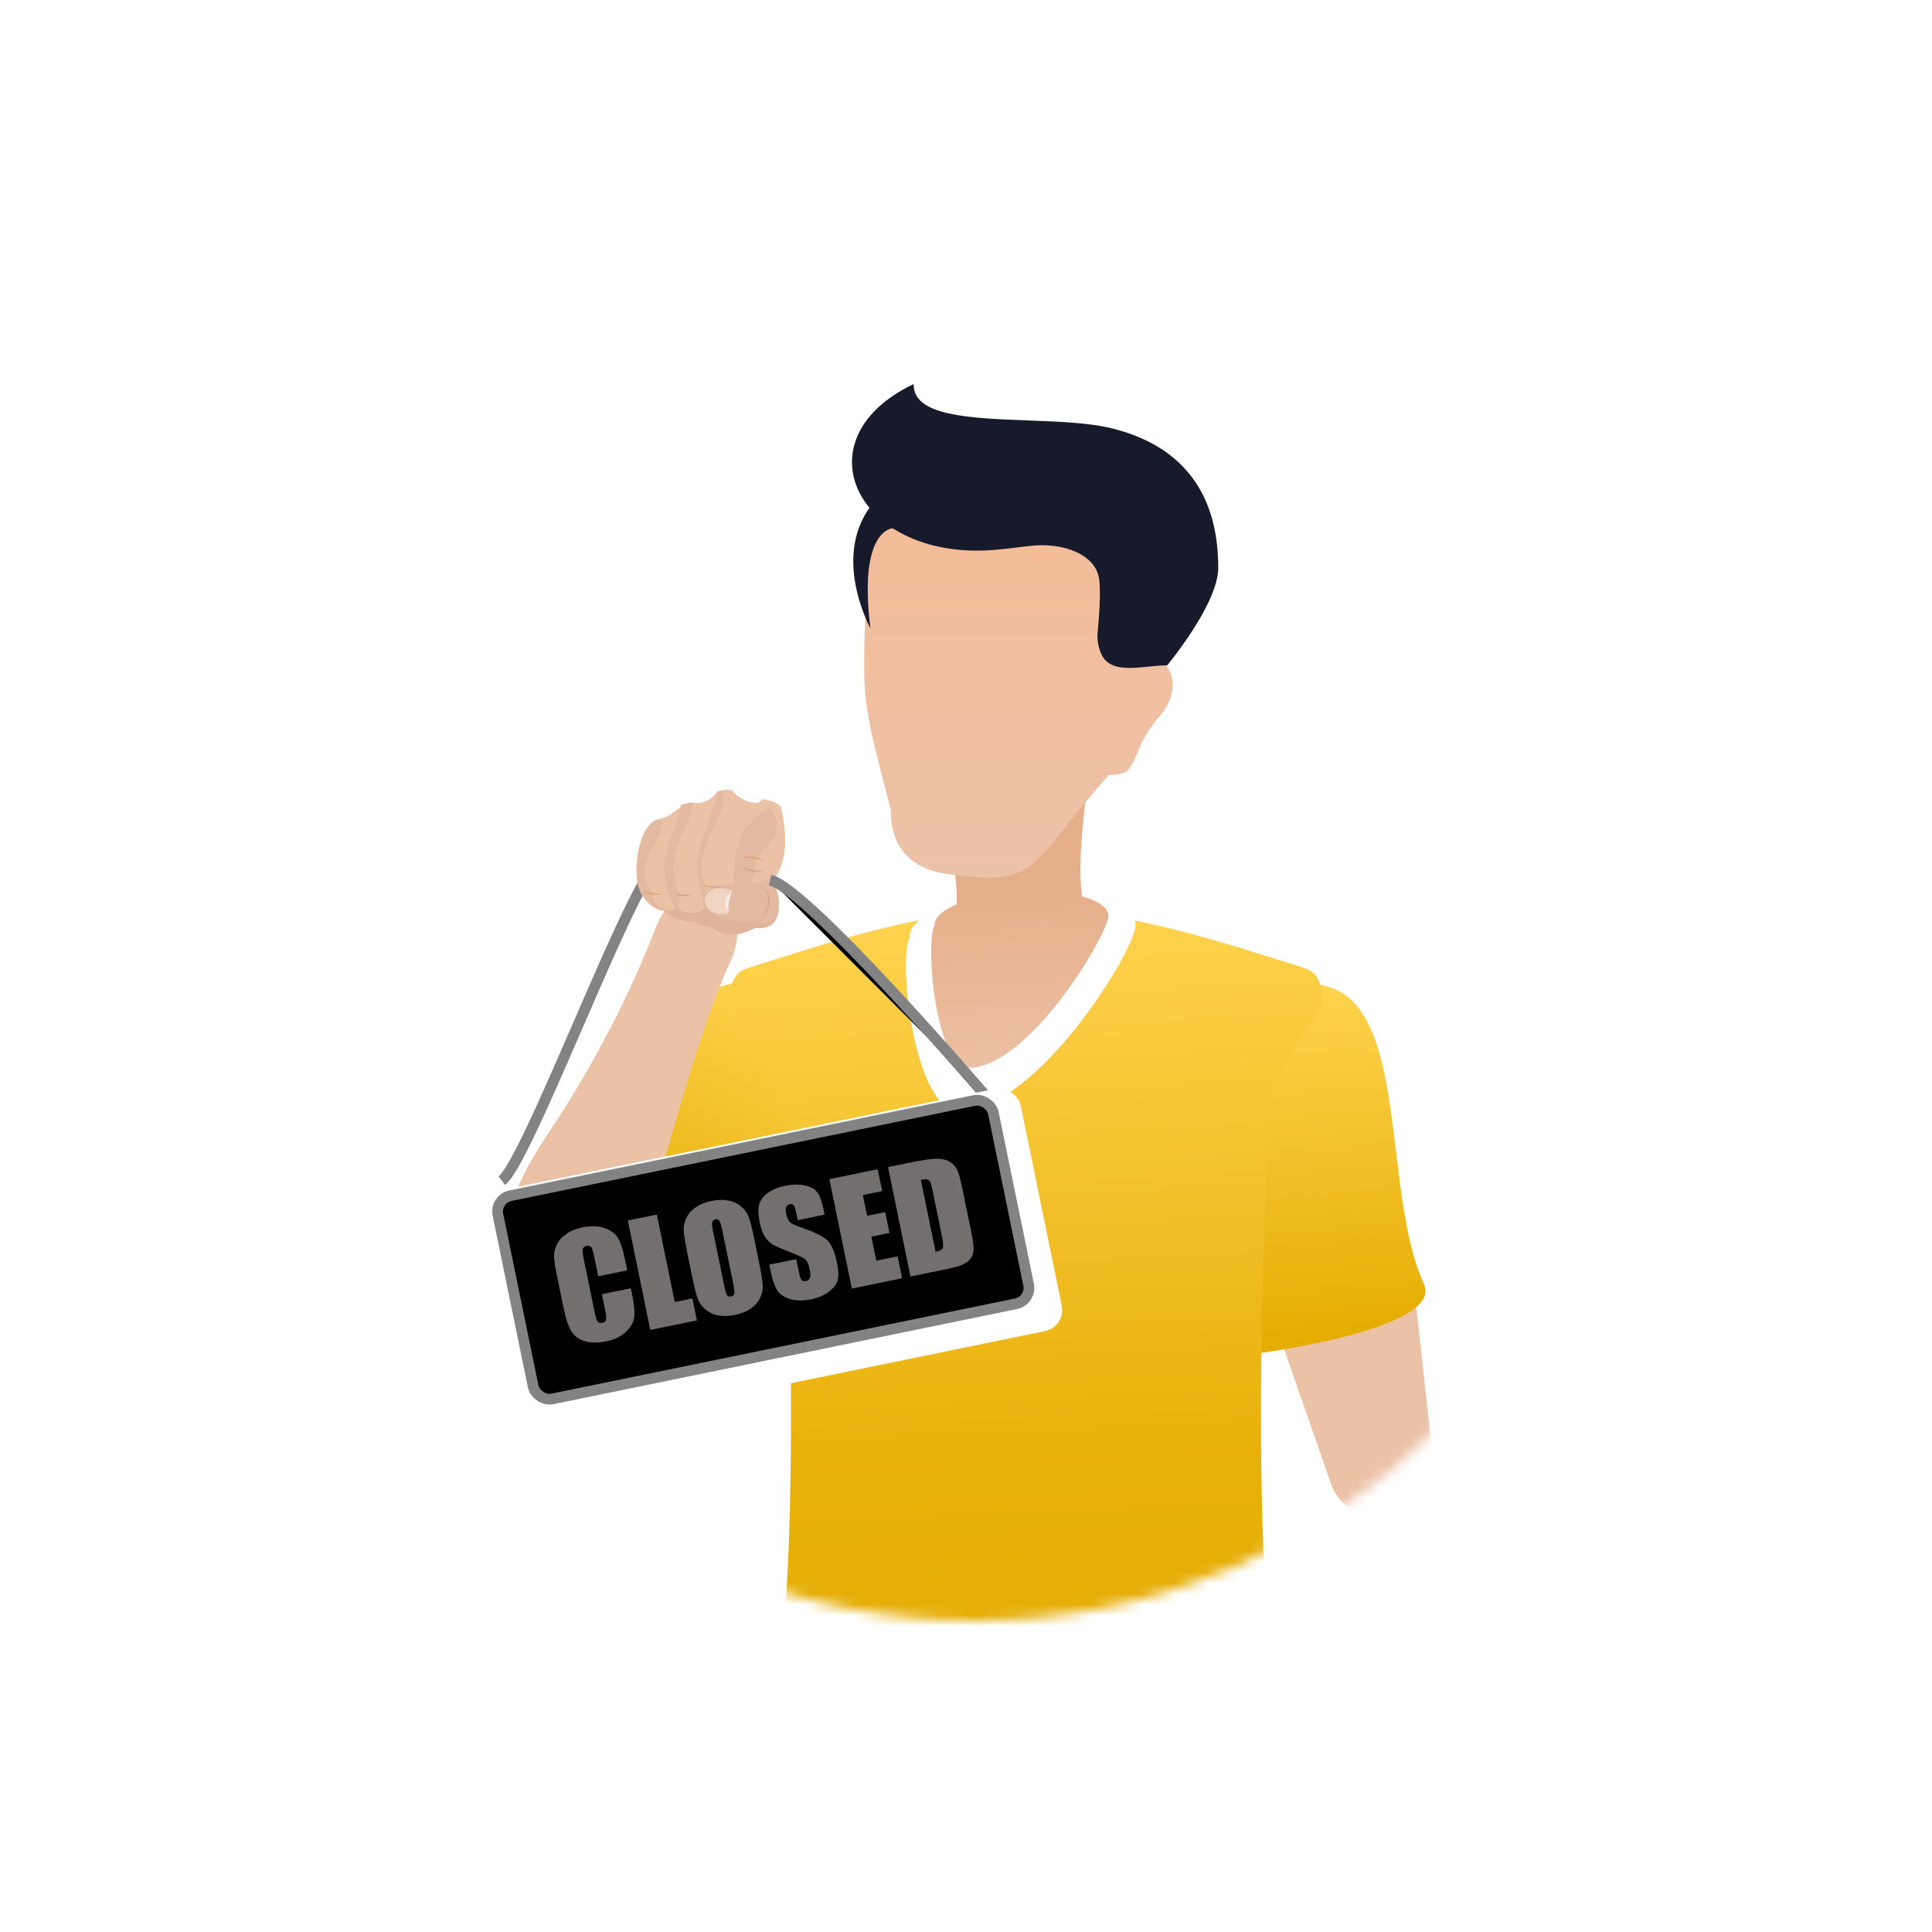 <svg viewBox="0 0 180 180" xmlns="http://www.w3.org/2000/svg">
<path d="M52.483 111.565C49.252 118.263 57.364 120.036 64.287 118.466L65.751 112.088C62.675 109.123 55.714 104.867 52.483 111.565Z" fill="#C2950E"/>
<mask id="mask0_5582_28579" style="mask-type:alpha" maskUnits="userSpaceOnUse" x="29" y="29" width="123" height="122">
<circle cx="90.751" cy="90" r="61" fill="#D9D9D9"/>
</mask>
<g mask="url(#mask0_5582_28579)">
<path d="M129.589 141.384C132.09 140.886 133.797 138.56 133.522 136.024L131.614 118.697C131.124 114.187 127.732 111.032 123.282 111.919C118.8 112.813 116.69 116.666 118.025 121.038L123.917 137.994C124.656 140.413 127.108 141.879 129.589 141.384Z" fill="#ECC2A7"/>
</g>
<path d="M53.611 117.127C51.719 115.416 51.448 112.543 52.985 110.508L63.513 96.615C66.247 92.994 70.777 92.027 74.142 95.071C77.531 98.138 77.364 102.528 73.975 105.596L60.219 117.127C58.343 118.824 55.486 118.824 53.611 117.127Z" fill="#ECC2A7"/>
<path d="M123.568 91.887C131.306 93.835 128.751 111.124 132.661 119.629C134.576 123.793 117.397 126.062 117.397 126.062C117.397 126.062 115.761 114.47 110.83 105.809C105.555 96.544 115.276 89.77 123.568 91.887Z" fill="url(#paint0_linear_5582_28579)"/>
<path d="M70.459 91.56C62.779 90.243 48.215 107.307 55.513 108.441C65.238 109.953 61.247 119.075 61.247 119.075C61.247 119.075 64.668 123.065 79.117 106.131C84.688 99.602 78.696 92.951 70.459 91.56Z" fill="url(#paint1_linear_5582_28579)"/>
<path d="M55.7 117.984C54.68 118.139 53.555 118.009 52.471 117.545C50.528 116.796 43.352 117.13 50.963 105.768C56.458 97.565 59.575 90.339 60.884 86.954C61.405 85.606 62.025 84.116 63.454 83.902C64.411 83.758 65.62 83.875 66.841 84.358C69.062 85.237 68.828 87.176 68.449 88.537C68.352 88.888 68.218 89.226 68.065 89.558C64.849 96.541 61.967 108.449 61.112 110.608C59.954 113.532 58.8 117.514 55.7 117.984Z" fill="#ECC2A7"/>
<mask id="mask1_5582_28579" style="mask-type:alpha" maskUnits="userSpaceOnUse" x="29" y="29" width="123" height="122">
<path d="M151.751 90C151.751 123.689 124.441 151 90.751 151C57.062 151 29.752 123.689 29.752 90C29.752 56.311 57.062 29 90.751 29C124.441 29 151.751 56.311 151.751 90Z" fill="#D9D9D9"/>
</mask>
<g mask="url(#mask1_5582_28579)">
<path d="M121.667 90.238C113.837 87.767 105.14 84.806 95.59 84.578C86.04 84.806 77.343 87.767 69.514 90.238C67.859 90.775 67.511 93.551 68.672 94.847C70.86 97.292 73.15 101.425 73.15 108.013C74.593 143.015 72.821 155.613 71.918 162.034L71.918 162.035C71.875 162.343 71.833 162.636 71.794 162.918C71.484 165.165 72.784 167.243 74.914 168.024C81.557 170.463 85.655 171.346 95.59 171.333C105.525 171.346 109.624 170.463 116.266 168.024C118.396 167.242 119.697 165.165 119.386 162.918C119.347 162.636 119.306 162.342 119.263 162.034C118.359 155.613 116.587 143.015 118.03 108.013C118.03 101.425 120.321 97.292 122.509 94.847C123.669 93.551 123.321 90.775 121.667 90.238Z" fill="url(#paint2_linear_5582_28579)"/>
</g>
<path d="M84.754 87.353C83.623 89.281 85.178 103.807 89.512 103.557C96.942 103.13 105.924 88.192 105.806 86.14C105.688 84.088 100.879 82.697 95.066 83.031C89.253 83.366 84.636 85.301 84.754 87.353Z" fill="white"/>
<path d="M94.404 69.403C94.319 69.408 94.234 69.414 94.15 69.422C94.066 69.424 93.981 69.427 93.896 69.432C90.113 69.65 86.841 70.577 87.489 74.001C88.792 79.334 89.236 82.367 89.128 84.248C87.814 84.811 87.031 85.51 87.072 86.225C86.197 87.643 87.1 99.677 90.436 99.485C96.153 99.155 103.359 86.797 103.272 85.293C103.229 84.547 102.301 83.923 100.831 83.514C100.519 81.653 100.618 78.597 101.292 73.206C101.543 69.73 98.186 69.185 94.404 69.403Z" fill="url(#paint3_linear_5582_28579)"/>
<path d="M105.27 59.168C105.401 58.3 105.538 57.398 105.685 56.46C107.269 46.41 99.162 38.248 90.027 41.596C86.109 43.045 82.677 44.382 81.289 48.381C80.517 58.556 80.517 58.556 80.517 62.562C80.517 66.567 81.699 70.34 82.992 75.425C82.992 76.868 83.152 80.843 88.593 81.481C94.034 82.118 95.496 82.019 98.953 77.44C100.656 75.184 103.275 72.238 103.275 72.238C103.4 72.228 104.76 72.202 105.105 71.742C106.35 70.082 105.754 69.424 108.17 66.567C109.71 64.747 109.855 61.833 106.965 60.958C106.306 60.786 106.307 60.421 105.649 60.661C106.927 59.098 105.169 59.83 105.27 59.168Z" fill="url(#paint4_linear_5582_28579)"/>
<path d="M102.409 53.977C102.121 51.688 99.101 50.46 95.792 50.88C94.728 51.016 93.552 51.165 92.302 51.26C88.54 51.503 85.416 50.659 83.183 49.221C83.183 49.221 79.941 49.221 81.093 58.556C79.941 56.267 78.213 51.26 81.005 47.313C78.094 43.79 78.866 38.761 85.128 35.778C85.028 38.766 90.371 38.967 95.773 39.171C98.615 39.278 101.472 39.386 103.562 39.9C109.624 41.393 113.502 45.394 113.502 52.904C113.502 56.267 108.747 61.989 108.747 61.989C106.533 61.989 103.548 62.969 102.62 60.959C102.342 60.355 102.195 59.641 102.259 58.968C102.431 57.182 102.558 55.158 102.409 53.977Z" fill="#171A2A"/>
<path d="M46.752 110C49.022 108.314 57.724 85.046 60.752 81" stroke="#838383"/>
<path d="M66.177 86.329C65.276 86.459 64.732 85.83 64.732 85.83C64.732 85.83 62.63 86.166 61.271 84.203C61.007 83.819 60.869 83.272 60.9 82.664C61.034 80.147 64.063 76.542 73.036 78.868C73.163 80.167 71.58 80.678 72.218 82.488C72.532 83.374 72.683 84.417 72.468 85.215C72.247 86.043 71.627 86.606 70.374 86.451C68.077 87.662 66.884 86.89 66.177 86.329Z" fill="#E0B498"/>
<path d="M62.059 84.827C61.788 84.835 61.553 84.818 61.5 84.817C61.356 84.82 59.944 84.181 59.499 82.671C59.054 81.163 59.425 78.824 59.952 77.725C60.483 76.628 60.957 76.394 61.49 76.293C61.511 76.291 61.528 76.286 61.549 76.281C62.072 76.166 62.741 75.768 63.524 75.08C63.524 75.08 64.149 74.886 62.732 77.905C61.319 80.925 62.497 83.299 63.04 84.372C63.114 84.735 62.534 84.816 62.059 84.827Z" fill="#ECC2A7"/>
<path d="M63.572 84.913C63.572 84.91 63.569 84.911 63.569 84.911C63.291 84.829 63.087 84.738 63.044 84.7C62.873 84.545 61.975 83.225 61.873 81.023C61.77 78.82 63.362 76.383 63.43 74.977C63.43 74.977 63.939 74.822 64.529 74.748C64.532 74.748 64.532 74.748 64.535 74.748C64.974 74.973 66.219 74.7 66.834 73.749C66.834 73.749 67.268 74.217 65.888 77.419C64.505 80.618 65.374 81.383 65.694 83.635C65.937 85.328 64.414 85.162 63.572 84.913Z" fill="#ECC2A7"/>
<path d="M66.359 84.338C66.119 84.3 65.948 84.232 65.867 84.175C65.619 84.001 64.945 82.619 64.886 80.692C64.835 79.063 66.519 75.629 66.833 73.749C66.833 73.749 66.945 73.708 67.12 73.666C67.4 73.598 67.835 73.528 68.206 73.62C68.618 74.275 70.175 75.21 71.097 74.606C71.05 74.694 70.278 76.112 69.398 78.692C68.488 81.359 69.77 83.351 68.463 83.974C67.593 84.39 66.837 84.419 66.359 84.338Z" fill="#ECC2A7"/>
<path d="M68.727 83.633C68.048 81.78 68.413 79.439 69.121 77.557C69.669 76.116 70.419 74.945 71.057 74.476C71.057 74.476 72.302 74.605 72.731 75.171C74.047 80.734 71.788 82.253 71.209 82.887C70.903 83.22 70.414 83.513 69.922 83.66C69.488 83.792 69.047 83.805 68.727 83.633Z" fill="#E3BAA0"/>
<g style="mix-blend-mode:darken">
<path d="M66.36 84.338C66.12 84.3 65.948 84.232 65.867 84.175C65.619 84.001 64.945 82.619 64.886 80.692C64.835 79.063 66.519 75.629 66.833 73.749C66.833 73.749 66.945 73.708 67.12 73.666C68.375 75.944 64.01 79 65.814 82.582C65.712 83.15 65.968 83.884 66.36 84.338Z" fill="black" fill-opacity="0.04"/>
</g>
<g style="mix-blend-mode:darken">
<path d="M63.568 84.911C63.291 84.829 63.087 84.738 63.044 84.7C62.873 84.545 61.975 83.225 61.873 81.023C61.77 78.82 63.362 76.383 63.429 74.977C63.429 74.977 63.939 74.822 64.529 74.749C64.557 76.493 62.547 78.849 62.761 80.888C62.986 83.036 63.443 83.456 63.443 83.456C63.443 83.456 62.78 84.087 63.568 84.911Z" fill="black" fill-opacity="0.04"/>
</g>
<g style="mix-blend-mode:darken">
<path d="M62.059 84.827C61.788 84.835 61.553 84.818 61.5 84.817C61.356 84.82 59.944 84.181 59.499 82.671C59.054 81.163 59.425 78.824 59.952 77.725C60.482 76.628 60.957 76.394 61.49 76.293C61.511 76.291 61.528 76.286 61.549 76.281C61.766 76.497 61.864 76.895 61.501 77.622C60.699 79.234 59.014 80.952 60.921 83.237C60.712 83.948 61.37 84.548 62.059 84.827Z" fill="black" fill-opacity="0.04"/>
</g>
<path d="M69.922 83.66C69.218 82.448 70.45 82.083 70.333 80.965C70.204 79.735 71.791 78.885 72.256 77.584C72.72 76.279 71.792 75.33 71.707 75.339C71.621 75.348 71.39 75.312 71.39 75.312C71.39 75.312 70.926 75.534 69.121 77.558C69.669 76.116 70.419 74.945 71.057 74.476C71.057 74.476 72.302 74.605 72.732 75.171C74.047 80.734 71.789 82.254 71.21 82.887C70.904 83.22 70.415 83.513 69.922 83.66Z" fill="#ECC2A7"/>
<path d="M71.053 86.072C71.053 86.072 67.692 85.882 66.465 85.267C65.238 84.653 65.35 83.529 65.882 83.011C66.416 82.493 67.525 82.349 68.471 82.45C69.416 82.551 72.078 81.826 72.078 81.826C72.455 82.487 72.17 82.757 72.339 83.035L72.342 83.038C72.493 83.281 72.571 83.598 72.582 84.379C72.59 85.031 72.36 85.431 72.078 85.675C71.632 86.065 71.053 86.072 71.053 86.072Z" fill="#E3BAA0"/>
<path d="M67.856 85.142C66.901 85.207 66.224 85.17 65.801 84.329C65.378 83.487 66.109 82.85 66.81 82.776C67.513 82.703 68.229 82.974 68.229 82.974C68.213 83.017 68.196 83.061 68.183 83.104C67.9 83.882 67.84 84.363 67.853 84.94C67.851 85.006 67.855 85.074 67.856 85.142Z" fill="#F1D5C3"/>
<path d="M71.142 82.598C71.537 82.99 71.743 83.573 71.707 84.14C71.673 84.707 71.396 85.261 70.956 85.602C71.132 85.388 71.278 85.157 71.379 84.908C71.48 84.659 71.543 84.397 71.558 84.131C71.594 83.598 71.442 83.062 71.142 82.598Z" fill="#DCA480"/>
<path d="M67.279 82.642C66.955 82.731 66.613 82.74 66.281 82.7C65.948 82.654 65.62 82.559 65.33 82.389C65.66 82.449 65.977 82.513 66.3 82.552C66.622 82.597 66.945 82.616 67.279 82.642Z" fill="#DCA480"/>
<path d="M64.407 83.355C64.17 83.469 63.901 83.497 63.642 83.484C63.512 83.475 63.383 83.457 63.257 83.42C63.132 83.384 63.008 83.338 62.9 83.263C63.157 83.298 63.402 83.322 63.651 83.337C63.901 83.354 64.146 83.356 64.407 83.355Z" fill="#DCA480"/>
<path d="M61.699 83.274C61.549 83.335 61.387 83.359 61.226 83.369C61.065 83.38 60.904 83.37 60.744 83.352C60.585 83.331 60.426 83.301 60.273 83.25C60.121 83.2 59.964 83.14 59.842 83.031C59.993 83.085 60.146 83.113 60.3 83.139C60.454 83.163 60.608 83.188 60.763 83.205C61.072 83.243 61.379 83.276 61.699 83.274Z" fill="#DCA480"/>
<path d="M71.145 81.132C70.797 81.254 70.407 81.269 70.042 81.192C69.859 81.153 69.679 81.097 69.511 81.015C69.344 80.935 69.182 80.84 69.046 80.713C69.383 80.86 69.722 80.977 70.072 81.046C70.246 81.085 70.423 81.108 70.601 81.122C70.78 81.14 70.96 81.131 71.145 81.132Z" fill="#DCA480"/>
<path d="M71.133 80.2C70.966 80.144 70.806 80.091 70.64 80.054C70.473 80.02 70.308 79.986 70.139 79.967C69.803 79.923 69.463 79.906 69.114 79.89C69.282 79.838 69.457 79.815 69.632 79.803C69.807 79.79 69.984 79.8 70.159 79.82C70.506 79.867 70.858 79.98 71.133 80.2Z" fill="#DCA480"/>
<path opacity="0.35" d="M65.515 85.378C65.63 85.516 65.716 85.655 65.811 85.788C65.903 85.924 65.995 86.053 66.106 86.192C66.016 86.173 65.939 86.123 65.869 86.068C65.797 86.013 65.74 85.944 65.688 85.872C65.639 85.798 65.596 85.721 65.568 85.637C65.539 85.554 65.518 85.468 65.515 85.378Z" fill="#DCA480"/>
<path opacity="0.68" d="M67.853 84.94C67.535 84.508 67.334 83.697 68.183 83.103C67.9 83.882 67.84 84.362 67.853 84.94Z" fill="#F9F9F9"/>
<path d="M91.751 102C91.751 102 75.141 82.667 71.751 82" stroke="#838383"/>
<g filter="url(#filter0_d_5582_28579)">
<rect x="43.898" y="110.256" width="50.833" height="23.044" rx="2" transform="rotate(-11.598 43.898 110.256)" fill="white"/>
</g>
<rect x="46.089" y="111.701" width="47.122" height="19.333" rx="1.5" transform="rotate(-11.598 46.089 111.701)" stroke="#838383"/>
<path d="M58.438 118.355L55.738 118.91L55.373 117.134C55.267 116.617 55.171 116.302 55.086 116.189C55.003 116.07 54.864 116.031 54.667 116.071C54.445 116.117 54.32 116.223 54.292 116.391C54.264 116.559 54.303 116.901 54.409 117.417L55.381 122.152C55.482 122.648 55.578 122.965 55.669 123.104C55.76 123.243 55.91 123.29 56.12 123.247C56.321 123.206 56.436 123.104 56.465 122.94C56.498 122.776 56.457 122.415 56.343 121.857L56.08 120.578L58.78 120.024L58.861 120.421C59.078 121.475 59.154 122.238 59.091 122.71C59.032 123.181 58.775 123.637 58.322 124.075C57.872 124.513 57.267 124.81 56.506 124.966C55.715 125.129 55.034 125.122 54.464 124.946C53.893 124.77 53.473 124.451 53.205 123.99C52.935 123.525 52.698 122.793 52.493 121.793L51.882 118.815C51.731 118.08 51.644 117.525 51.62 117.149C51.596 116.769 51.675 116.383 51.857 115.992C52.044 115.599 52.342 115.26 52.751 114.975C53.164 114.684 53.663 114.479 54.249 114.359C55.044 114.196 55.731 114.212 56.311 114.408C56.89 114.604 57.308 114.912 57.563 115.332C57.818 115.748 58.043 116.433 58.239 117.386L58.438 118.355Z" fill="#746F6F"/>
<path d="M61.194 113.157L62.867 121.311L64.509 120.975L64.928 123.015L60.586 123.906L58.494 113.711L61.194 113.157Z" fill="#746F6F"/>
<path d="M70.685 117.43C70.896 118.454 71.019 119.186 71.056 119.624C71.096 120.058 71.021 120.478 70.833 120.884C70.649 121.289 70.356 121.632 69.954 121.911C69.553 122.19 69.059 122.39 68.473 122.51C67.917 122.624 67.399 122.639 66.918 122.554C66.441 122.464 66.031 122.268 65.688 121.966C65.346 121.665 65.106 121.309 64.968 120.9C64.831 120.491 64.654 119.761 64.439 118.712L64.081 116.968C63.871 115.943 63.746 115.214 63.706 114.781C63.669 114.342 63.743 113.92 63.927 113.515C64.115 113.108 64.41 112.766 64.812 112.486C65.214 112.207 65.707 112.007 66.293 111.887C66.849 111.773 67.365 111.761 67.843 111.851C68.324 111.936 68.736 112.13 69.078 112.431C69.421 112.733 69.661 113.088 69.798 113.497C69.936 113.907 70.112 114.636 70.327 115.686L70.685 117.43ZM67.298 114.634C67.201 114.16 67.111 113.863 67.028 113.744C66.95 113.62 66.827 113.576 66.66 113.61C66.519 113.639 66.421 113.716 66.367 113.841C66.315 113.961 66.344 114.283 66.451 114.808L67.428 119.568C67.55 120.16 67.648 120.521 67.724 120.649C67.803 120.777 67.933 120.823 68.113 120.786C68.297 120.748 68.398 120.645 68.416 120.474C68.435 120.304 68.383 119.919 68.259 119.319L67.298 114.634Z" fill="#746F6F"/>
<path d="M76.827 113.164L74.32 113.678L74.165 112.923C74.092 112.57 74.014 112.352 73.93 112.269C73.846 112.185 73.73 112.159 73.58 112.19C73.417 112.223 73.307 112.314 73.248 112.461C73.194 112.608 73.193 112.814 73.248 113.078C73.317 113.418 73.417 113.665 73.546 113.817C73.671 113.971 73.969 114.127 74.438 114.284C75.783 114.739 76.658 115.159 77.062 115.544C77.466 115.929 77.771 116.621 77.976 117.62C78.125 118.346 78.147 118.9 78.043 119.28C77.942 119.659 77.668 120.017 77.22 120.354C76.772 120.687 76.218 120.921 75.56 121.056C74.837 121.204 74.192 121.197 73.624 121.033C73.06 120.869 72.656 120.595 72.413 120.212C72.169 119.829 71.969 119.255 71.812 118.491L71.675 117.824L74.183 117.309L74.437 118.55C74.516 118.932 74.6 119.17 74.691 119.265C74.786 119.36 74.924 119.388 75.103 119.351C75.283 119.315 75.401 119.218 75.458 119.062C75.519 118.905 75.522 118.69 75.466 118.417C75.343 117.817 75.179 117.442 74.974 117.291C74.766 117.141 74.281 116.919 73.521 116.625C72.76 116.326 72.251 116.1 71.992 115.948C71.733 115.795 71.496 115.56 71.279 115.241C71.066 114.921 70.904 114.491 70.793 113.949C70.633 113.169 70.616 112.577 70.743 112.175C70.874 111.772 71.146 111.423 71.558 111.128C71.969 110.83 72.495 110.614 73.136 110.483C73.837 110.339 74.456 110.328 74.994 110.449C75.535 110.57 75.92 110.784 76.148 111.092C76.38 111.394 76.578 111.951 76.745 112.761L76.827 113.164Z" fill="#746F6F"/>
<path d="M77.272 109.857L81.774 108.933L82.192 110.973L80.39 111.343L80.787 113.276L82.474 112.93L82.872 114.87L81.185 115.216L81.645 117.458L83.627 117.051L84.046 119.091L79.364 120.052L77.272 109.857Z" fill="#746F6F"/>
<path d="M82.736 108.736L84.756 108.321C86.06 108.053 86.953 107.932 87.434 107.955C87.92 107.978 88.31 108.099 88.605 108.319C88.9 108.538 89.111 108.808 89.239 109.127C89.366 109.442 89.528 110.082 89.727 111.048L90.459 114.618C90.647 115.534 90.728 116.156 90.702 116.485C90.679 116.809 90.577 117.081 90.395 117.302C90.213 117.519 89.968 117.696 89.662 117.833C89.355 117.966 88.879 118.099 88.233 118.232L84.828 118.931L82.736 108.736ZM85.794 109.926L87.17 116.632C87.559 116.552 87.783 116.428 87.842 116.258C87.9 116.084 87.859 115.657 87.719 114.977L86.906 111.017C86.812 110.555 86.736 110.262 86.679 110.138C86.623 110.014 86.535 109.933 86.416 109.897C86.296 109.856 86.089 109.865 85.794 109.926Z" fill="#746F6F"/>
<defs>
<filter id="filter0_d_5582_28579" x="43.259" y="99.397" width="57.706" height="36.072" filterUnits="userSpaceOnUse" color-interpolation-filters="sRGB">
<feFlood flood-opacity="0" result="BackgroundImageFix"/>
<feColorMatrix in="SourceAlpha" type="matrix" values="0 0 0 0 0 0 0 0 0 0 0 0 0 0 0 0 0 0 127 0" result="hardAlpha"/>
<feOffset dx="1" dy="1"/>
<feGaussianBlur stdDeviation="1"/>
<feComposite in2="hardAlpha" operator="out"/>
<feColorMatrix type="matrix" values="0 0 0 0 0 0 0 0 0 0 0 0 0 0 0 0 0 0 0.25 0"/>
<feBlend mode="normal" in2="BackgroundImageFix" result="effect1_dropShadow_5582_28579"/>
<feBlend mode="normal" in="SourceGraphic" in2="effect1_dropShadow_5582_28579" result="shape"/>
</filter>
<linearGradient id="paint0_linear_5582_28579" x1="119.097" y1="91.565" x2="122.164" y2="125.625" gradientUnits="userSpaceOnUse">
<stop stop-color="#FFD34F"/>
<stop offset="1" stop-color="#E5AC00"/>
</linearGradient>
<linearGradient id="paint1_linear_5582_28579" x1="73.082" y1="92.078" x2="60.797" y2="118.933" gradientUnits="userSpaceOnUse">
<stop stop-color="#FFD34F"/>
<stop offset="1" stop-color="#E5AC00"/>
</linearGradient>
<linearGradient id="paint2_linear_5582_28579" x1="96.323" y1="84.578" x2="100.356" y2="170.918" gradientUnits="userSpaceOnUse">
<stop stop-color="#FFD34F"/>
<stop offset="0.573" stop-color="#E9B10B"/>
<stop offset="1" stop-color="#E1A900"/>
</linearGradient>
<linearGradient id="paint3_linear_5582_28579" x1="94.934" y1="83.039" x2="96.004" y2="101.614" gradientUnits="userSpaceOnUse">
<stop stop-color="#E6AF8B"/>
<stop offset="1" stop-color="#ECC2A7"/>
</linearGradient>
<linearGradient id="paint4_linear_5582_28579" x1="94.633" y1="40.833" x2="94.633" y2="82.725" gradientUnits="userSpaceOnUse">
<stop stop-color="#F5BB96"/>
<stop offset="1" stop-color="#ECC2A7"/>
</linearGradient>
</defs>
</svg>
